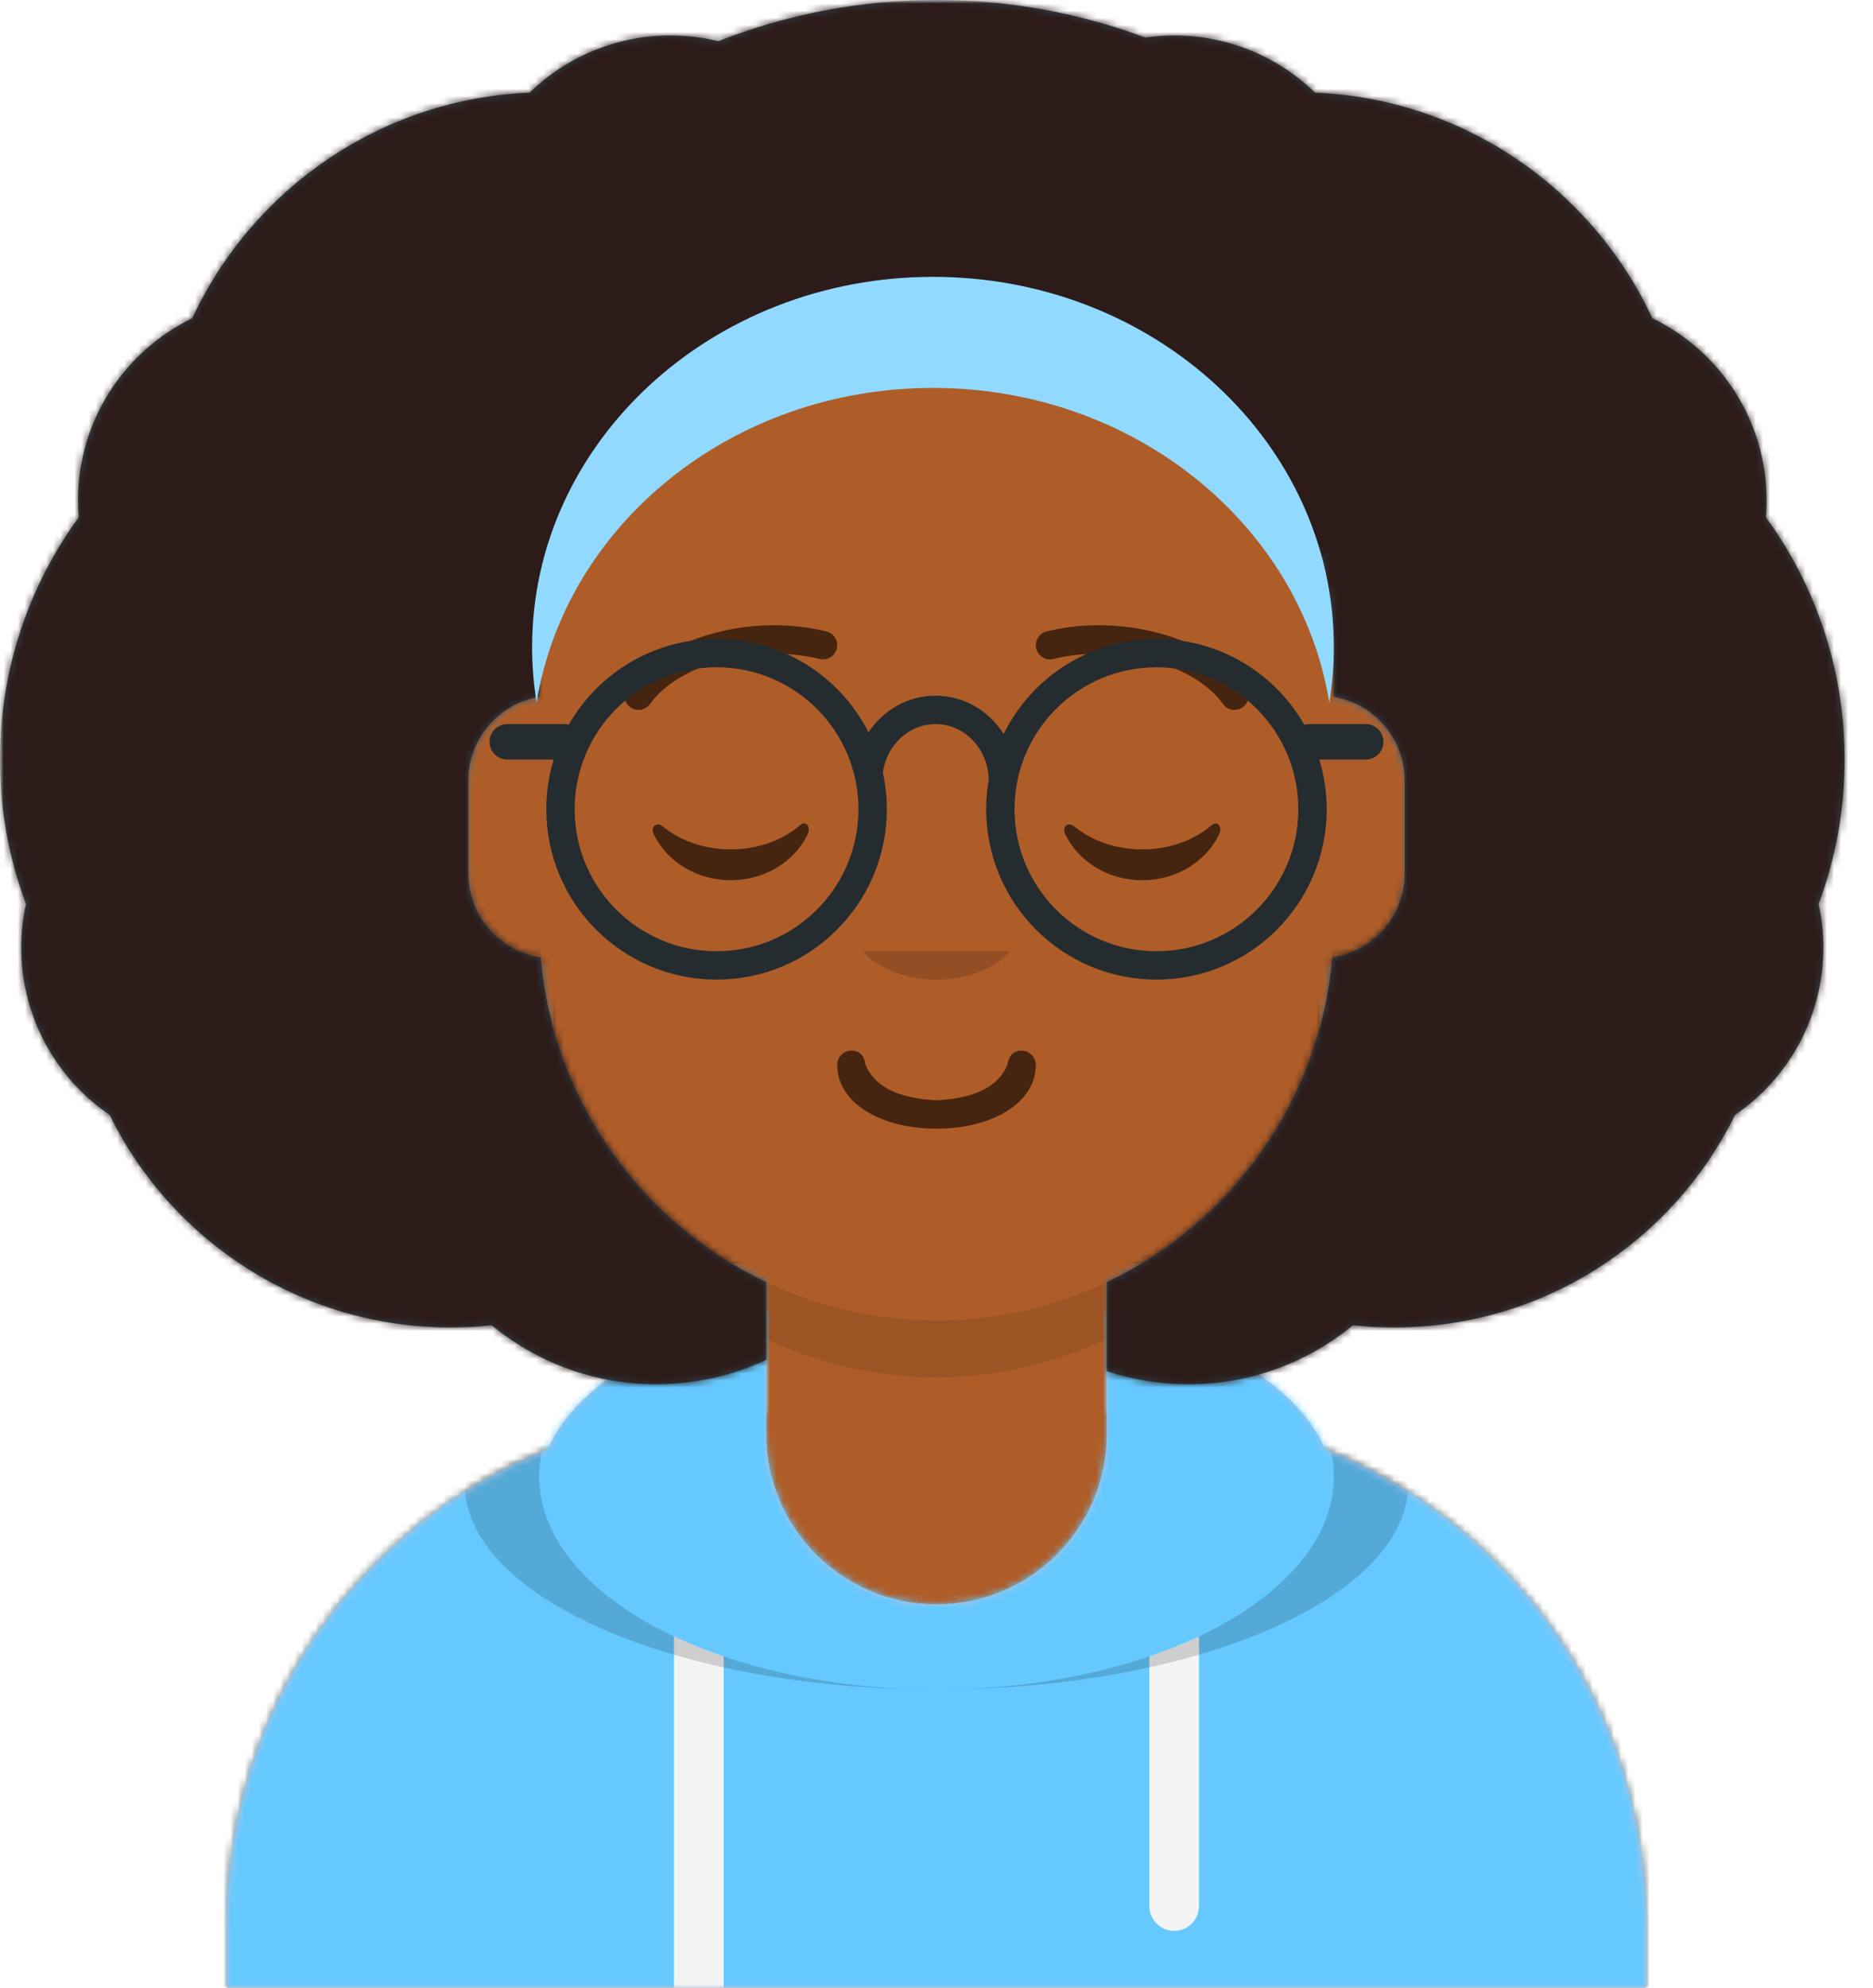 <svg width="264" height="280" viewBox="0 0 264 280" fill="none" xmlns="http://www.w3.org/2000/svg">
<path fill-rule="evenodd" clip-rule="evenodd" d="M132 36C101.072 36 76 61.072 76 92V98.166C70.325 99.118 66 104.054 66 110V124C66 130.052 70.48 135.058 76.305 135.881C78.372 155.687 90.763 172.422 108 180.611V199H104C64.236 199 32 231.236 32 271V280H232V271C232 231.236 199.764 199 160 199H156V180.611C173.237 172.422 185.628 155.687 187.695 135.881C193.52 135.058 198 130.052 198 124V110C198 104.054 193.675 99.118 188 98.166V92C188 61.072 162.928 36 132 36Z" fill="#D0C6AC"/>
<mask id="mask0_0_16" style="mask-type:luminance" maskUnits="userSpaceOnUse" x="32" y="36" width="200" height="244">
<path fill-rule="evenodd" clip-rule="evenodd" d="M132 36C101.072 36 76 61.072 76 92V98.166C70.325 99.118 66 104.054 66 110V124C66 130.052 70.48 135.058 76.305 135.881C78.372 155.687 90.763 172.422 108 180.611V199H104C64.236 199 32 231.236 32 271V280H232V271C232 231.236 199.764 199 160 199H156V180.611C173.237 172.422 185.628 155.687 187.695 135.881C193.52 135.058 198 130.052 198 124V110C198 104.054 193.675 99.118 188 98.166V92C188 61.072 162.928 36 132 36Z" fill="white"/>
</mask>
<g mask="url(#mask0_0_16)">
<rect y="36" width="264" height="244" fill="#AE5D29"/>
<path fill-rule="evenodd" clip-rule="evenodd" d="M76 130V138C76 168.928 101.072 194 132 194C162.928 194 188 168.928 188 138V130C188 160.928 162.928 186 132 186C101.072 186 76 160.928 76 130Z" fill="black" fill-opacity="0.1"/>
</g>
<path fill-rule="evenodd" clip-rule="evenodd" d="M108 184.695C92.484 188.38 80.895 195.528 77.228 204.141C50.721 214.765 32 240.696 32 270.999V280H232V270.999C232 240.696 213.279 214.765 186.772 204.141C183.105 195.528 171.516 188.38 156 184.695V202C156 215.255 145.255 226 132 226C118.745 226 108 215.255 108 202V184.695Z" fill="#B7C1DB"/>
<mask id="mask1_0_16" style="mask-type:luminance" maskUnits="userSpaceOnUse" x="32" y="184" width="200" height="96">
<path fill-rule="evenodd" clip-rule="evenodd" d="M108 184.695C92.484 188.38 80.895 195.528 77.228 204.141C50.721 214.765 32 240.696 32 270.999V280H232V270.999C232 240.696 213.279 214.765 186.772 204.141C183.105 195.528 171.516 188.38 156 184.695V202C156 215.255 145.255 226 132 226C118.745 226 108 215.255 108 202V184.695Z" fill="white"/>
</mask>
<g mask="url(#mask1_0_16)">
<rect y="170" width="264" height="110" fill="#65C9FF"/>
<path fill-rule="evenodd" clip-rule="evenodd" d="M102 233.337C99.528 232.495 97.188 231.552 95 230.52V280H102V233.337ZM162 233.337C164.472 232.495 166.812 231.552 169 230.52V268.5C169 270.433 167.433 272 165.5 272C163.567 272 162 270.433 162 268.5V233.337Z" fill="#F4F4F4"/>
<path fill-rule="evenodd" clip-rule="evenodd" d="M132 238C162.928 238 188 224.569 188 208C188 198.137 179.115 189.386 165.4 183.918C185.194 188.941 198.5 198.293 198.5 209C198.5 225.016 168.727 238 132 238ZM98.6 183.918C84.885 189.386 76 198.137 76 208C76 224.569 101.072 238 132 238C95.273 238 65.5 225.016 65.5 209C65.5 198.293 78.806 188.941 98.6 183.918Z" fill="black" fill-opacity="0.16"/>
</g>
<rect width="108" height="44" transform="translate(78 134)" fill="#AE5D29"/>
<path d="M118 150C118 155.372 124.158 159 132 159C139.842 159 146 155.372 146 150C146 148.895 145.05 148 144 148C142.707 148 142.13 148.905 142 150C140.758 152.938 137.683 154.716 132 155C126.317 154.716 123.242 152.938 122 150C121.87 148.905 121.293 148 120 148C118.95 148 118 148.895 118 150Z" fill="black" fill-opacity="0.6"/>
<path fill-rule="evenodd" clip-rule="evenodd" d="M120 130C120 134.418 125.373 138 132 138V138C138.627 138 144 134.418 144 130" fill="black" fill-opacity="0.16"/>
<rect width="112" height="44" transform="translate(76 90)" fill="#AE5D29"/>
<path fill-rule="evenodd" clip-rule="evenodd" d="M92.16 117.553C94.007 121.351 98.164 124 102.998 124C107.814 124 111.959 121.37 113.815 117.593C114.367 116.471 113.582 115.553 112.791 116.233C110.34 118.34 106.859 119.656 102.998 119.656C99.257 119.656 95.874 118.421 93.438 116.428C92.547 115.7 91.62 116.442 92.16 117.553Z" fill="black" fill-opacity="0.6"/>
<path fill-rule="evenodd" clip-rule="evenodd" d="M150.16 117.553C152.007 121.351 156.164 124 160.998 124C165.814 124 169.959 121.37 171.815 117.593C172.367 116.471 171.582 115.553 170.791 116.233C168.34 118.34 164.859 119.656 160.998 119.656C157.257 119.656 153.874 118.421 151.438 116.428C150.547 115.7 149.62 116.442 150.16 117.553Z" fill="black" fill-opacity="0.6"/>
<path d="M91.63 99.159C95.545 93.65 106.278 90.561 115.523 92.831C116.596 93.095 117.679 92.439 117.942 91.366C118.206 90.293 117.55 89.21 116.477 88.947C105.74 86.31 93.312 89.887 88.37 96.841C87.73 97.742 87.941 98.99 88.841 99.63C89.742 100.27 90.99 100.059 91.63 99.159Z" fill="black" fill-opacity="0.6"/>
<path d="M172.37 99.159C168.455 93.65 157.722 90.561 148.477 92.831C147.405 93.095 146.321 92.439 146.058 91.366C145.795 90.293 146.451 89.21 147.523 88.947C158.26 86.31 170.688 89.887 175.631 96.841C176.27 97.742 176.059 98.99 175.159 99.63C174.258 100.27 173.01 100.059 172.37 99.159Z" fill="black" fill-opacity="0.6"/>
<mask id="mask2_0_16" style="mask-type:luminance" maskUnits="userSpaceOnUse" x="0" y="0" width="264" height="280">
<rect width="264" height="280" fill="white"/>
</mask>
<g mask="url(#mask2_0_16)">
<path fill-rule="evenodd" clip-rule="evenodd" d="M249 70.5C249 71.299 248.967 72.091 248.903 72.874C255.882 82.449 260 94.244 260 107C260 114.157 258.704 121.012 256.333 127.341C256.77 129.325 257 131.385 257 133.5C257 143.288 252.066 151.924 244.549 157.055C235.837 174.792 217.594 187 196.5 187C194.537 187 192.598 186.894 190.69 186.688C184.384 191.881 176.306 195 167.5 195C163.482 195 159.616 194.351 156 193.151V180.611C173.531 172.283 186.048 155.115 187.791 134.867C193.569 134.002 198 129.019 198 123V110C198 104.054 193.675 99.118 188 98.166V92C188 86.559 187.224 81.298 185.776 76.324L187.153 89.195L175.813 65.195L130.677 45.671L100.563 56.228L79.065 76.419L79.02 73.81C77.063 79.514 76 85.633 76 92V98.166C70.325 99.118 66 104.054 66 110V123C66 129.019 70.431 134.002 76.209 134.867C77.952 155.115 90.469 172.283 108 180.611V191.555C103.295 193.765 98.042 195 92.5 195C83.694 195 75.616 191.881 69.31 186.688C67.402 186.894 65.463 187 63.5 187C42.406 187 24.163 174.792 15.451 157.055C7.934 151.924 3 143.288 3 133.5C3 131.385 3.23 129.325 3.667 127.341C1.296 121.012 0 114.157 0 107C0 94.244 4.118 82.449 11.097 72.874C11.033 72.091 11 71.299 11 70.5C11 59.203 17.573 49.44 27.104 44.83C35.537 26.702 53.558 13.936 74.65 13.049C79.782 8.067 86.783 5 94.5 5C96.827 5 99.089 5.279 101.254 5.805C110.776 2.058 121.148 0 132 0C142.346 0 152.255 1.87 161.408 5.292C162.744 5.099 164.11 5 165.5 5C173.217 5 180.218 8.067 185.35 13.049C206.442 13.936 224.463 26.702 232.896 44.83C242.427 49.44 249 59.203 249 70.5Z" fill="#314756"/>
<mask id="mask3_0_16" style="mask-type:luminance" maskUnits="userSpaceOnUse" x="0" y="0" width="260" height="195">
<path fill-rule="evenodd" clip-rule="evenodd" d="M249 70.5C249 71.299 248.967 72.091 248.903 72.874C255.882 82.449 260 94.244 260 107C260 114.157 258.704 121.012 256.333 127.341C256.77 129.325 257 131.385 257 133.5C257 143.288 252.066 151.924 244.549 157.055C235.837 174.792 217.594 187 196.5 187C194.537 187 192.598 186.894 190.69 186.688C184.384 191.881 176.306 195 167.5 195C163.482 195 159.616 194.351 156 193.151V180.611C173.531 172.283 186.048 155.115 187.791 134.867C193.569 134.002 198 129.019 198 123V110C198 104.054 193.675 99.118 188 98.166V92C188 86.559 187.224 81.298 185.776 76.324L187.153 89.195L175.813 65.195L130.677 45.671L100.563 56.228L79.065 76.419L79.02 73.81C77.063 79.514 76 85.633 76 92V98.166C70.325 99.118 66 104.054 66 110V123C66 129.019 70.431 134.002 76.209 134.867C77.952 155.115 90.469 172.283 108 180.611V191.555C103.295 193.765 98.042 195 92.5 195C83.694 195 75.616 191.881 69.31 186.688C67.402 186.894 65.463 187 63.5 187C42.406 187 24.163 174.792 15.451 157.055C7.934 151.924 3 143.288 3 133.5C3 131.385 3.23 129.325 3.667 127.341C1.296 121.012 0 114.157 0 107C0 94.244 4.118 82.449 11.097 72.874C11.033 72.091 11 71.299 11 70.5C11 59.203 17.573 49.44 27.104 44.83C35.537 26.702 53.558 13.936 74.65 13.049C79.782 8.067 86.783 5 94.5 5C96.827 5 99.089 5.279 101.254 5.805C110.776 2.058 121.148 0 132 0C142.346 0 152.255 1.87 161.408 5.292C162.744 5.099 164.11 5 165.5 5C173.217 5 180.218 8.067 185.35 13.049C206.442 13.936 224.463 26.702 232.896 44.83C242.427 49.44 249 59.203 249 70.5Z" fill="white"/>
</mask>
<g mask="url(#mask3_0_16)">
<rect width="264" height="280" fill="#2C1B18"/>
</g>
<path fill-rule="evenodd" clip-rule="evenodd" d="M187.369 98.975C187.784 96.423 188 93.811 188 91.152C188 62.349 162.704 39 131.5 39C100.296 39 75 62.349 75 91.152C75 93.811 75.216 96.423 75.631 98.975C79.72 73.883 103.176 54.646 131.5 54.646C159.824 54.646 183.28 73.883 187.369 98.975Z" fill="#92D9FF"/>
<g filter="url(#filter0_d_0_16)">
<path fill-rule="evenodd" clip-rule="evenodd" d="M101 136C87.745 136 77 125.255 77 112C77 109.565 77.363 107.215 78.037 105H71.5C70.119 105 69 103.881 69 102.5C69 101.119 70.119 100 71.5 100H79.5C79.728 100 79.95 100.031 80.16 100.088C84.297 92.866 92.08 88 101 88C110.352 88 118.455 93.349 122.416 101.155C124.493 98.039 127.949 96 131.862 96C135.875 96 139.407 98.144 141.465 101.394C145.38 93.459 153.553 88 163 88C171.92 88 179.703 92.866 183.84 100.088C184.05 100.031 184.272 100 184.5 100H192.5C193.881 100 195 101.119 195 102.5C195 103.881 193.881 105 192.5 105H185.963C186.637 107.215 187 109.565 187 112C187 125.255 176.255 136 163 136C149.745 136 139 125.255 139 112C139 110.578 139.124 109.185 139.361 107.831C139.276 103.455 135.914 100 131.862 100C128.126 100 124.975 102.94 124.442 106.83C124.807 108.495 125 110.225 125 112C125 125.255 114.255 136 101 136ZM101 132C112.046 132 121 123.046 121 112C121 100.954 112.046 92 101 92C89.954 92 81 100.954 81 112C81 123.046 89.954 132 101 132ZM183 112C183 123.046 174.046 132 163 132C151.954 132 143 123.046 143 112C143 100.954 151.954 92 163 92C174.046 92 183 100.954 183 112Z" fill="#252C2F"/>
</g>
</g>
<defs>
<filter id="filter0_d_0_16" x="69" y="88" width="126" height="50" filterUnits="userSpaceOnUse" color-interpolation-filters="sRGB">
<feFlood flood-opacity="0" result="BackgroundImageFix"/>
<feColorMatrix in="SourceAlpha" type="matrix" values="0 0 0 0 0 0 0 0 0 0 0 0 0 0 0 0 0 0 127 0" result="hardAlpha"/>
<feOffset dy="2"/>
<feColorMatrix type="matrix" values="0 0 0 0 0 0 0 0 0 0 0 0 0 0 0 0 0 0 0.1 0"/>
<feBlend mode="normal" in2="BackgroundImageFix" result="effect1_dropShadow_0_16"/>
<feBlend mode="normal" in="SourceGraphic" in2="effect1_dropShadow_0_16" result="shape"/>
</filter>
</defs>
</svg>
